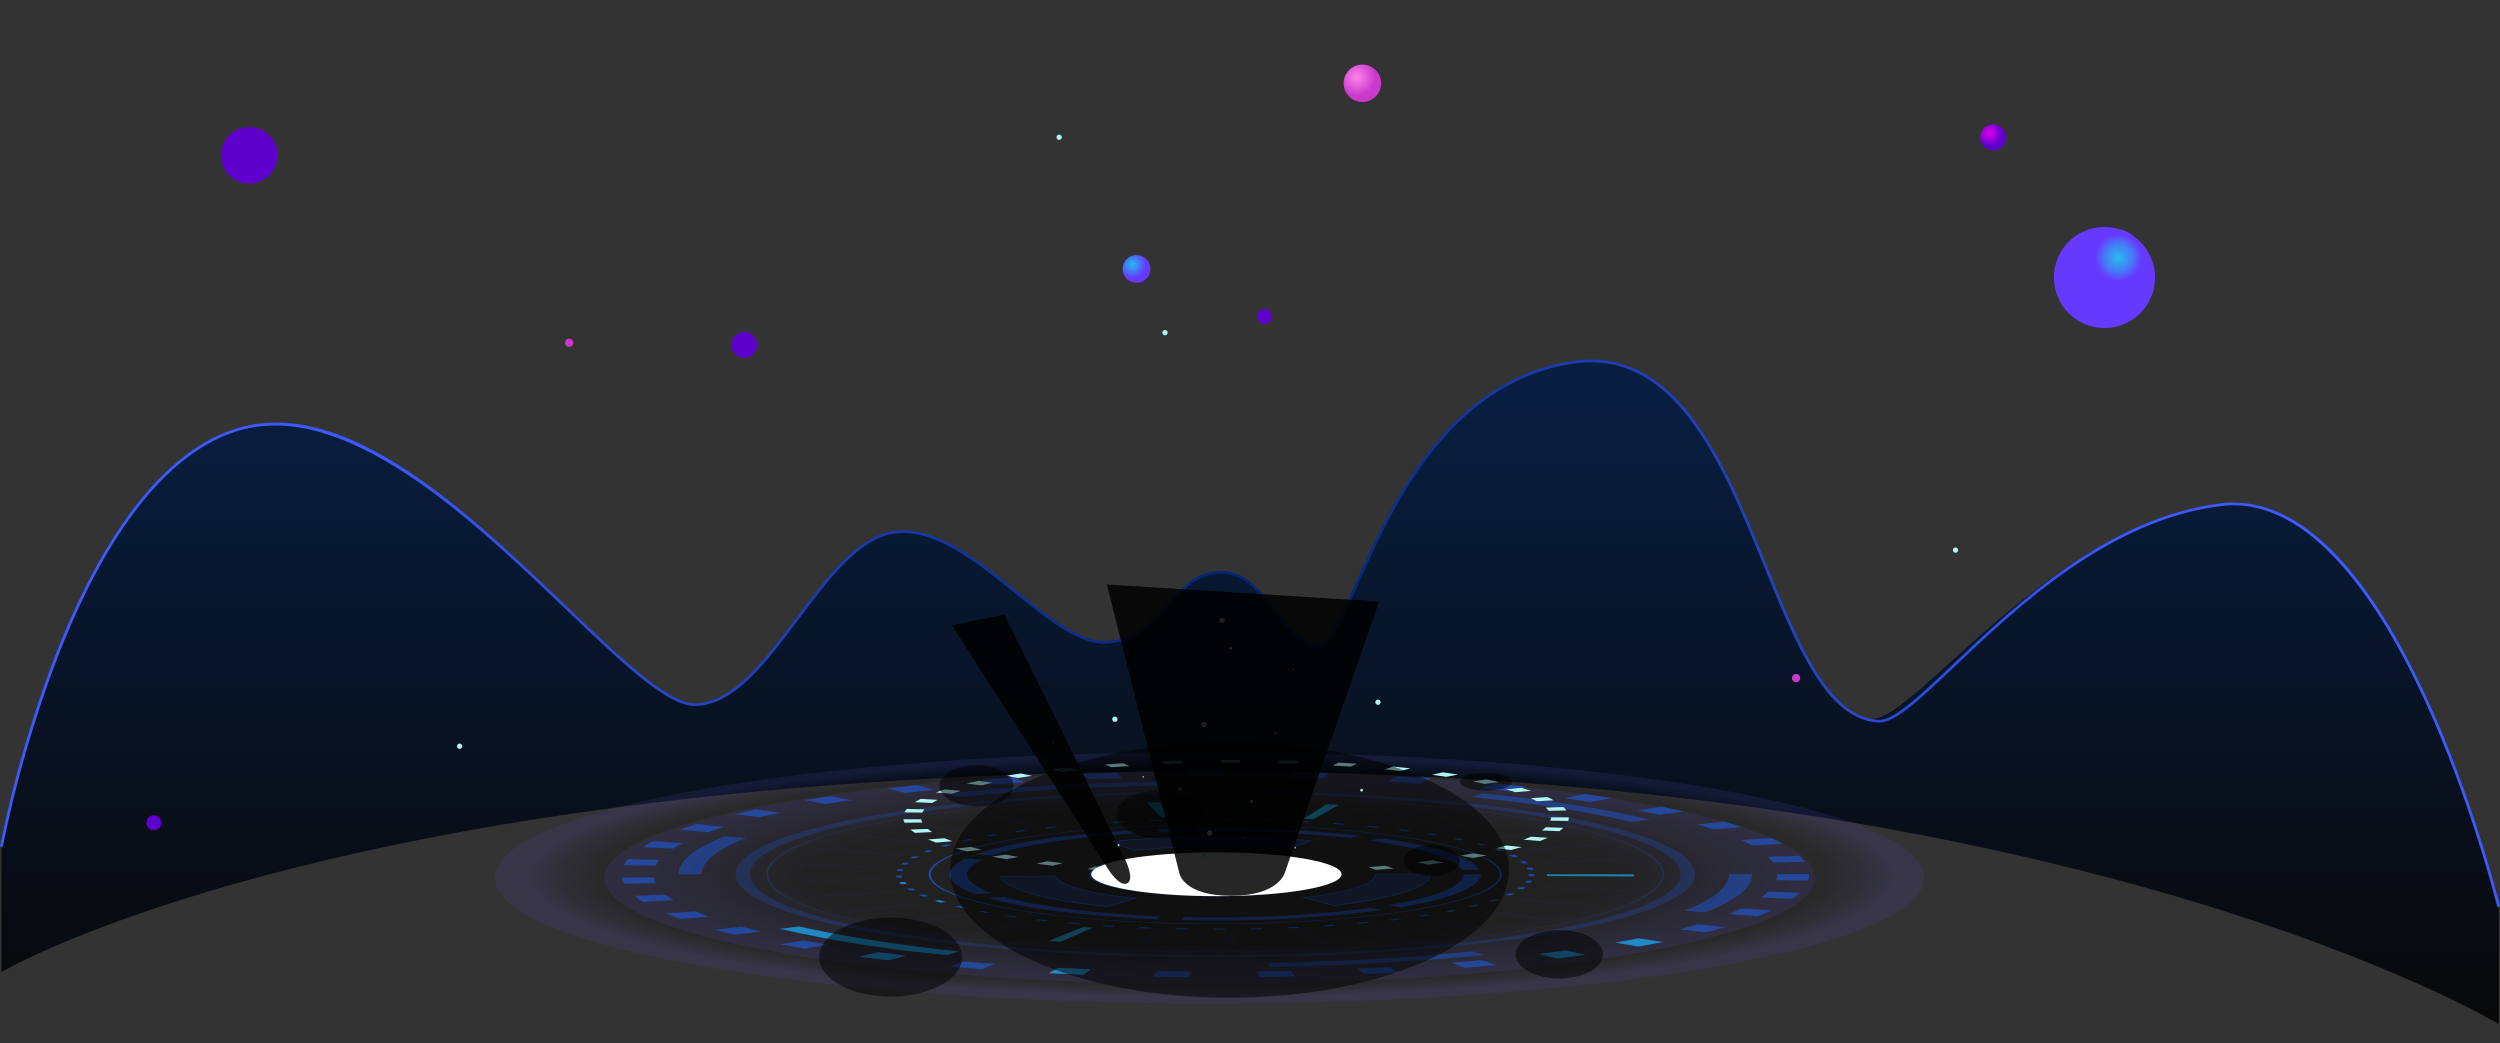 <svg width="1162" height="485" viewBox="0 0 1162 485" fill="none" xmlns="http://www.w3.org/2000/svg">
<rect x="0" y="0" width="1162" height="485" fill="#333333" stroke="none"/>
<g clip-path="url(#clip0_1289_76)">
<path style="mix-blend-mode:screen" opacity="0.85" fill-rule="evenodd" clip-rule="evenodd" d="M0.658 393.511C0.658 393.511 31.906 222.955 110.774 199.563C189.642 176.171 287.969 326.745 322.548 327.519C357.127 328.294 381.234 252.233 415.516 247.482C449.798 242.731 486.288 298.499 512.965 298.628C539.642 298.758 545 266.588 566.758 266.046C588.515 265.503 593.873 297.312 611.731 299.997C629.589 302.682 643.947 182.768 730.007 168.645C816.068 154.523 819.631 331.547 869.757 334.168C890.042 335.226 951.62 244.41 1032.45 234.65C1113.28 224.891 1161.44 421.563 1161.44 421.563V475.963C1161.44 475.963 966.495 358.501 562.264 358.501C158.033 358.501 0.658 451.797 0.658 451.797V393.511Z" fill="url(#paint0_linear_1289_76)"/>
<path d="M1160.77 421.628C1160.64 421.137 1148.47 371.953 1126.59 324.615C1106.45 281.046 1073.81 230.21 1032.48 235.205C980.609 241.466 937.456 282.337 908.894 309.446C892.47 325.015 880.59 336.311 873.127 335.859C849.02 334.568 834.855 299.855 819.877 263.064C800.431 215.299 778.39 161.261 730.111 169.188C672.638 178.624 646.84 236.612 631.422 271.261C623.326 289.463 618.007 301.507 611.628 300.539C603.196 299.248 597.657 291.941 591.769 284.183C585.119 275.392 578.211 266.265 566.771 266.601C556.802 266.846 550.32 273.972 543.464 281.524C535.575 290.212 527.414 299.184 513.133 299.184H512.952C500.776 299.119 486.741 287.785 471.866 275.792C453.375 260.869 434.252 245.429 415.607 248.037C399.312 250.309 384.992 269.428 371.15 287.914C356.34 307.678 341.026 328.113 323.039 328.113H322.535C309.765 327.842 289.105 308.155 263.023 283.215C219.857 241.905 160.758 185.44 110.955 200.183C70.475 212.162 42.817 264.07 26.754 305.574C15.836 334.167 7.319 363.62 1.291 393.628L0 393.395C6.043 363.291 14.586 333.742 25.54 305.057C41.719 263.348 69.597 211.078 110.593 198.943C161.119 183.994 218.088 238.446 263.914 282.337C288.77 306.09 310.23 326.616 322.561 326.874H323.039C340.38 326.874 355.487 306.71 370.117 287.191C384.114 268.498 398.601 249.16 415.426 246.811C434.627 244.139 453.969 259.72 472.679 274.837C487.36 286.687 501.241 297.88 512.965 297.944H513.12C526.846 297.944 534.8 289.179 542.509 280.71C549.559 272.965 556.221 265.62 566.745 265.361C578.882 265.039 585.958 274.398 592.802 283.434C598.522 290.973 603.906 298.099 611.822 299.287C617.154 300.113 622.668 287.798 630.247 270.77C645.742 235.915 671.747 177.488 729.904 167.935C779.19 159.854 801.451 214.409 821.065 262.612C835.901 299.003 849.898 333.393 873.192 334.594H873.514C880.5 334.594 892.663 323.066 908.003 308.53C936.681 281.33 980.028 240.253 1032.32 233.94C1050.97 231.694 1069.41 240.201 1087.11 259.229C1101.21 274.385 1114.88 296.202 1127.78 324.098C1149.73 371.553 1161.91 420.84 1162.03 421.331L1160.77 421.628Z" fill="url(#paint1_radial_1289_76)"/>
<path style="mix-blend-mode:screen" opacity="0.2" d="M562.239 466.449C745.704 466.449 894.432 440.278 894.432 407.995C894.432 375.713 745.704 349.542 562.239 349.542C378.773 349.542 230.045 375.713 230.045 407.995C230.045 440.278 378.773 466.449 562.239 466.449Z" fill="url(#paint2_radial_1289_76)"/>
<path style="mix-blend-mode:screen" opacity="0.2" d="M562.238 457.515C717.663 457.515 843.661 435.344 843.661 407.995C843.661 380.646 717.663 358.475 562.238 358.475C406.813 358.475 280.815 380.646 280.815 407.995C280.815 435.344 406.813 457.515 562.238 457.515Z" fill="url(#paint3_radial_1289_76)"/>
<g opacity="0.8">
<g opacity="0.5">
<path opacity="0.5" d="M514.876 421.395C485.63 418.465 466.959 413.237 464.944 407.402L490.498 407.143C491.996 411.481 505.889 415.367 527.672 417.548L514.876 421.395ZM619.995 420.84L605.882 417.135C626.838 414.734 639.35 410.681 639.35 406.356H664.942C664.942 412.204 648.144 417.613 619.995 420.84ZM527.478 395.164L514.566 391.291C529.764 389.755 547.131 388.941 564.795 388.941C580.457 388.941 595.461 389.561 609.407 390.762L597.979 394.738C587.65 393.847 576.455 393.382 564.795 393.382C551.702 393.421 538.777 394.028 527.478 395.164Z" fill="#1B60F6"/>
</g>
<path opacity="0.8" d="M564.86 429.502C491.389 429.502 431.631 419.175 431.631 406.394C431.631 393.614 491.389 383.274 564.86 383.274C638.33 383.274 698.075 393.601 698.075 406.394C698.075 419.187 638.317 429.502 564.86 429.502ZM564.86 383.455C491.944 383.455 432.638 393.782 432.638 406.394C432.638 419.007 491.944 429.334 564.86 429.334C637.775 429.334 697.133 418.994 697.133 406.356C697.133 393.718 637.736 383.416 564.86 383.416V383.455Z" fill="#1B60F6"/>
<path opacity="0.8" d="M564.86 416.593C532.489 416.593 506.161 412.023 506.161 406.407C506.161 400.792 532.489 396.222 564.86 396.222C597.231 396.222 623.533 400.74 623.533 406.356C623.533 411.971 597.218 416.593 564.86 416.593ZM564.86 396.39C533.044 396.39 507.168 400.882 507.168 406.407C507.168 411.933 532.993 416.412 564.86 416.412C596.728 416.412 622.539 411.92 622.539 406.407C622.539 400.895 596.663 396.338 564.86 396.338V396.39Z" fill="#1B60F6"/>
<g opacity="0.5">
<path opacity="0.5" d="M564.859 442.553C509.13 442.553 456.745 438.784 417.337 431.942C377.929 425.1 356.249 416.025 356.249 406.356C356.249 396.687 377.942 387.586 417.35 380.757C456.758 373.928 509.13 370.12 564.859 370.12C620.589 370.12 672.974 373.876 712.369 380.718C751.764 387.56 773.47 396.648 773.47 406.317C773.47 415.986 751.777 425.074 712.369 431.903C672.961 438.732 620.576 442.553 564.859 442.553ZM564.859 370.262C450.186 370.262 356.972 386.437 356.972 406.343C356.972 426.249 450.186 442.411 564.859 442.411C679.533 442.411 772.747 426.223 772.747 406.33C772.747 386.437 679.52 370.275 564.859 370.275V370.262Z" fill="#1B60F6"/>
</g>
<g opacity="0.5">
<path opacity="0.5" d="M564.86 444.993C441.909 444.993 341.891 427.643 341.891 406.265C341.891 384.888 441.909 367.538 564.86 367.538C687.81 367.538 787.828 384.888 787.828 406.265C787.828 427.643 687.797 444.993 564.86 444.993ZM564.86 368.829C445.628 368.829 348.618 385.611 348.618 406.356C348.618 427.101 445.628 443.87 564.86 443.87C684.091 443.87 781.062 427.036 781.062 406.356C781.062 385.675 684.091 368.829 564.86 368.829Z" fill="#1B60F6"/>
</g>
<g style="mix-blend-mode:soft-light" opacity="0.8">
<g style="mix-blend-mode:soft-light" opacity="0.8">
<path d="M564.86 427.772C559.605 427.772 554.324 427.708 549.146 427.605L550.166 426.21C555.008 426.314 559.954 426.365 564.86 426.365C588.913 426.515 612.949 425.058 636.807 422.002L641.856 423.099C616.324 426.374 590.601 427.935 564.86 427.772ZM537.461 427.243C505.18 425.952 476.657 422.415 459.328 417.471L466.236 416.748C482.428 421.357 509.041 424.687 539.242 425.875L537.461 427.243ZM650.766 421.757L645.136 420.75C667.758 416.942 680.218 411.842 680.218 406.382H688.301C688.301 412.204 674.976 417.665 650.766 421.757ZM453.66 415.689C445.525 412.772 441.406 409.635 441.406 406.382C441.406 403.8 443.989 401.36 448.921 398.998L456.514 399.488C451.852 401.683 449.489 404.007 449.489 406.382C449.489 409.428 453.363 412.359 460.942 415.083L453.66 415.689ZM679.624 404.407C676.616 399.062 660.928 394.079 636.562 390.697L641.598 389.6C667.668 393.202 684.454 398.546 687.669 404.278L679.624 404.407ZM460.839 397.681L453.557 397.074C467.967 391.911 494.295 387.844 525.788 386.024L528.37 387.315C498.905 389.058 474.294 392.827 460.839 397.681ZM627.627 389.548C606.783 387.331 585.834 386.258 564.873 386.334C556.145 386.334 547.442 386.502 539.049 386.837L537.241 385.469C546.28 385.107 555.563 384.927 564.899 384.927C587.326 384.853 609.741 386.003 632.043 388.373L627.627 389.548Z" fill="#1B60F6"/>
</g>
</g>
<path opacity="0.8" d="M514.902 421.563C485.591 418.62 466.869 413.353 464.828 407.453L464.751 407.247H464.983L490.653 406.975V407.079C492.125 411.365 505.967 415.225 527.698 417.406L528.499 417.484L514.902 421.563ZM465.177 407.556C467.54 413.249 486.056 418.349 514.863 421.24L526.859 417.639C505.644 415.444 492.073 411.597 490.382 407.311L465.177 407.556ZM619.982 421.008L605.043 417.135L605.895 417.032C626.761 414.644 639.208 410.668 639.208 406.407V406.201H665.11V406.407C665.11 412.346 648.247 417.819 620.021 421.059L619.982 421.008ZM606.747 417.2L620.008 420.685C647.86 417.484 664.555 412.178 664.775 406.485H639.505C639.299 410.81 627.11 414.799 606.747 417.2ZM527.466 395.331L513.779 391.252L514.579 391.162C529.79 389.638 547.17 388.825 564.834 388.825C580.509 388.825 595.526 389.432 609.472 390.645L610.22 390.71L598.057 394.944C587.727 394.053 576.545 393.653 564.886 393.653C551.715 393.653 538.803 394.247 527.517 395.396L527.466 395.331ZM515.445 391.459L527.492 395.06C538.777 393.911 551.702 393.318 564.847 393.318C576.468 393.318 587.676 393.769 598.031 394.608L608.697 390.891C594.984 389.729 580.29 389.148 564.86 389.148C547.506 389.148 530.449 389.922 515.445 391.407V391.459Z" fill="#1B60F6"/>
<g opacity="0.71">
<path opacity="0.71" d="M590.22 449.421L589.135 447.562C622.927 446.969 654.988 445.174 684.299 442.218L689.709 443.844C659.004 446.93 625.535 448.866 590.22 449.421ZM440.244 443.857C409.978 440.837 383.146 436.628 362.616 431.71L371.344 430.613C390.984 435.324 416.679 439.339 445.628 442.231L440.244 443.857ZM792.516 424.093L782.69 423.319C796.558 417.974 803.582 412.269 803.582 406.356V406.266H814.364V406.356C814.364 412.527 807.004 418.504 792.516 424.093ZM326.125 406.395H315.344C315.344 400.224 322.665 394.273 337.088 388.696L346.914 389.458C333.124 394.789 326.125 400.495 326.125 406.395ZM758.208 382.048C738.53 377.349 712.822 373.334 683.847 370.43L689.231 368.816C719.51 371.837 746.381 376.032 766.924 380.951L758.208 382.048ZM445.177 370.507L439.766 368.829C470.446 365.744 503.901 363.859 539.191 363.239L540.288 365.098C506.536 365.744 474.526 367.538 445.177 370.507Z" fill="#1B60F6"/>
</g>
<path opacity="0.8" d="M564.976 432.084H563.917V431.619H569.301L569.379 432.084H564.976ZM551.767 431.981L546.382 431.89L546.718 431.426L551.999 431.516L551.767 431.981ZM581.465 431.981L581.168 431.516L586.436 431.387L586.836 431.852L581.465 431.981ZM534.374 431.593L529.093 431.387L529.751 430.922L534.916 431.129L534.374 431.593ZM598.793 431.464L598.173 431L603.338 430.78L604.048 431.232L598.793 431.464ZM517.446 430.793L512.281 430.47L513.236 430.031L518.246 430.354L517.446 430.793ZM615.657 430.586L614.74 430.148L619.698 429.812L620.705 430.251L615.657 430.586ZM501.125 429.644C499.498 429.515 497.871 429.373 496.283 429.218L497.574 428.805L502.339 429.218L501.125 429.644ZM631.784 429.373L630.57 428.96L635.257 428.534L636.549 428.934L631.784 429.373ZM485.72 428.172L481.201 427.656L482.725 427.269C484.184 427.437 485.682 427.617 487.167 427.772L485.72 428.172ZM646.956 427.837L645.458 427.45L649.822 426.933L651.398 427.308L646.956 427.837ZM471.439 426.391L467.295 425.784L469.077 425.436L473.144 426.03L471.439 426.391ZM660.991 426.004L659.235 425.655L663.225 425.036L665.033 425.384C663.677 425.552 662.27 425.771 660.979 425.965L660.991 426.004ZM458.437 424.338L454.744 423.654L456.745 423.344C457.92 423.577 459.134 423.796 460.374 424.016L458.437 424.338ZM673.645 423.912L671.67 423.59L675.221 422.906L677.261 423.215L673.645 423.912ZM446.958 422.041L443.743 421.279L445.951 421.008C446.958 421.266 448.017 421.511 449.088 421.757L446.958 422.041ZM684.827 421.55L682.645 421.279L685.706 420.53L687.939 420.788C686.932 420.995 685.886 421.253 684.827 421.498V421.55ZM437.119 419.51L434.446 418.697L436.822 418.478L439.404 419.278L437.119 419.51ZM694.331 418.981L691.981 418.762L694.563 417.948L696.965 418.155C696.087 418.387 695.222 418.658 694.331 418.929V418.981ZM429.074 416.748C428.364 416.464 427.654 416.18 426.983 415.883L429.488 415.715L431.541 416.567L429.074 416.748ZM702.014 416.193L699.522 416.012C700.206 415.728 700.813 415.431 701.471 415.147L704.054 415.315L702.014 416.193ZM422.941 413.895C422.412 413.598 421.921 413.288 421.456 412.991L424.039 412.875C424.491 413.172 424.981 413.469 425.498 413.753L422.941 413.895ZM707.76 413.301L705.177 413.185C705.642 412.888 706.094 412.591 706.468 412.281L709.051 412.397C708.754 412.72 708.237 413.004 707.76 413.301ZM418.809 410.926C418.508 410.637 418.223 410.331 417.957 410.009L420.617 409.932C420.884 410.253 421.168 410.559 421.469 410.848L418.809 410.926ZM711.478 410.319L708.818 410.254C709.079 409.968 709.316 409.662 709.529 409.338H712.214C711.987 409.678 711.741 410.005 711.478 410.319ZM416.743 407.905C416.64 407.598 416.562 407.283 416.511 406.963H419.209C419.252 407.279 419.325 407.59 419.429 407.892L416.743 407.905ZM713.144 407.285H710.445C710.508 406.984 710.538 406.677 710.536 406.369V406.265H713.234C713.243 406.608 713.212 406.95 713.144 407.285ZM419.403 404.884H416.717C416.825 404.558 416.964 404.242 417.131 403.942H419.803C419.645 404.245 419.511 404.56 419.403 404.884ZM710.045 404.226C709.896 403.905 709.719 403.599 709.516 403.309H712.189C712.391 403.606 712.572 403.916 712.731 404.239L710.045 404.226ZM421.417 401.902L418.835 401.825C419.166 401.5 419.515 401.194 419.881 400.908L422.463 400.999C422.102 401.295 421.714 401.605 421.404 401.902H421.417ZM707.605 401.257C707.243 400.955 706.856 400.659 706.443 400.366L709.025 400.25C709.451 400.56 709.839 400.869 710.2 401.166L707.605 401.257ZM425.446 398.998L422.864 398.856C423.393 398.559 423.961 398.262 424.542 397.965L427.125 398.12C426.505 398.404 425.975 398.701 425.433 398.998H425.446ZM703.15 398.365C702.582 398.068 701.975 397.784 701.368 397.5L703.951 397.332C704.57 397.629 705.177 397.926 705.745 398.223L703.15 398.365ZM431.437 396.183L428.984 395.99L431.257 395.138L433.671 395.344C432.896 395.615 432.147 395.938 431.424 396.183H431.437ZM696.733 395.59C695.984 395.318 695.196 395.034 694.383 394.763L696.784 394.557C697.598 394.828 698.411 395.112 699.173 395.396L696.733 395.59ZM439.327 393.511L437.002 393.279C437.919 393.008 438.875 392.737 439.843 392.478L442.116 392.737L439.327 393.511ZM688.533 392.969C687.604 392.711 686.622 392.44 685.641 392.194L687.875 391.936C688.869 392.181 689.863 392.453 690.819 392.711L688.533 392.969ZM448.959 391.033L446.816 390.749C447.913 390.503 449.05 390.245 450.173 390.013L452.265 390.31C451.141 390.542 450.031 390.774 448.959 391.033ZM678.462 390.529C677.364 390.284 676.228 390.051 675.066 389.819L677.106 389.509L680.566 390.232L678.462 390.529ZM460.245 388.761L458.308 388.438C459.599 388.205 460.89 387.986 462.181 387.779L464.054 388.115L460.245 388.761ZM666.905 388.309C665.614 388.089 664.323 387.883 663.032 387.676L664.852 387.328L668.726 387.973L666.905 388.309ZM472.963 386.734L471.272 386.372L475.52 385.791L477.147 386.166L472.963 386.734ZM653.903 386.334L649.629 385.791L651.204 385.404L655.542 385.972L653.903 386.334ZM486.96 385.043L485.527 384.643L490.136 384.152L491.492 384.565L486.96 385.043ZM639.635 384.707C638.124 384.539 636.574 384.384 635.025 384.242L636.316 383.829L641.016 384.294L639.635 384.707ZM502.054 383.584L500.879 383.171C502.506 383.029 504.159 382.9 505.799 382.784L506.871 383.21L502.054 383.584ZM624.321 383.313L619.414 382.951L620.434 382.525L625.418 382.887L624.321 383.313ZM518.001 382.461L517.136 382.022C518.853 381.919 520.584 381.815 522.301 381.738L523.063 382.177L518.001 382.461ZM608.154 382.254L603.054 381.996L603.751 381.544L608.916 381.815L608.154 382.254ZM534.645 381.673L534.09 381.209L539.41 381.041L539.862 381.493L534.645 381.673ZM591.394 381.544L586.152 381.389L586.552 380.925L591.885 381.08L591.394 381.544ZM551.715 381.222L551.47 380.757L556.867 380.692L557.009 381.157L551.715 381.222ZM574.273 381.222H568.966L569.043 380.757H574.441L574.273 381.222Z" fill="#1B60F6"/>
<g opacity="0.2">
<path opacity="0.2" d="M569.469 440.1L568.527 433.091H573.304L575.474 440.088L569.469 440.1ZM533.509 439.675L527.582 439.494L535.329 432.613L540.017 432.755L533.509 439.675ZM611.176 439.158L601.582 432.342L606.205 432.136L617.012 438.887L611.176 439.158ZM492.926 437.738L487.347 437.325L503.449 430.87L507.865 431.193L492.926 437.738ZM650.726 436.654L632.882 430.367L637.104 429.993L656.085 436.176C654.303 436.344 652.508 436.512 650.726 436.654ZM455.751 434.304L450.819 433.71L474.526 428.03L478.399 428.508L455.751 434.304ZM686.261 432.742L660.979 427.269L664.672 426.739L690.871 432.084L686.261 432.742ZM423.69 429.592L419.61 428.818L449.786 424.158L453.014 424.764L423.69 429.592ZM716.101 427.604L684.698 423.189L687.655 422.531L719.82 426.778L716.101 427.604ZM398.201 423.732C397.155 423.435 396.135 423.138 395.167 422.828L430.392 419.394C431.166 419.639 431.967 419.872 432.78 420.104L398.201 423.732ZM738.917 421.421L702.763 418.271C703.486 418.026 704.17 417.78 704.842 417.522L741.512 420.478L738.917 421.421ZM380.473 417.109C379.84 416.786 379.182 416.451 378.639 416.115L417.311 414.075C417.776 414.347 418.254 414.605 418.758 414.863L380.473 417.109ZM753.637 414.527L714.461 412.797C714.849 412.539 715.21 412.268 715.546 411.997L755.032 413.495C754.515 414.011 754.05 414.295 753.56 414.631L753.637 414.527ZM371.434 409.932C371.229 409.594 371.044 409.245 370.879 408.886L411.178 408.344C411.301 408.631 411.448 408.907 411.617 409.17L371.434 409.932ZM759.396 407.285L719.006 407.079C719.057 406.806 719.083 406.53 719.084 406.252V406.265H759.486V406.33C759.478 406.686 759.434 407.041 759.357 407.389L759.396 407.285ZM411.578 403.412L371.395 402.677C371.611 402.316 371.853 401.97 372.119 401.644L412.147 402.599C411.925 402.878 411.722 403.171 411.54 403.477L411.578 403.412ZM716.398 401.282C716.101 401.011 715.778 400.74 715.443 400.482L754.902 398.959C755.329 399.307 755.742 399.643 756.103 399.992L716.398 401.282ZM418.68 397.771L380.357 395.538C381.002 395.215 381.648 394.879 382.371 394.557L420.268 396.984C419.674 397.306 419.145 397.577 418.641 397.836L418.68 397.771ZM706.701 395.77C706.068 395.512 705.41 395.254 704.751 395.009L741.345 392.065C742.171 392.362 742.997 392.685 743.798 393.008L706.701 395.77ZM432.612 392.582L397.982 388.967L401.171 388.076L435.13 391.885L432.612 392.582ZM690.302 390.774L687.462 390.116L719.574 385.856C720.788 386.127 721.989 386.411 723.151 386.695L690.302 390.774ZM452.794 387.96L423.393 383.158L427.602 382.409L456.1 387.379L452.794 387.96ZM668.067 386.463L664.478 385.92L690.599 380.563C692.11 380.795 693.634 381.015 695.119 381.26L668.067 386.463ZM478.18 384.204L455.441 378.407L460.464 377.839L482.157 383.752L478.18 384.204ZM641.042 383.029L636.846 382.629L655.736 376.432L661.03 376.936L641.042 383.029ZM507.581 381.506L492.564 375.051L498.194 374.677L512.023 381.26L507.581 381.506ZM610.453 380.783L605.882 380.55L616.612 373.799L622.397 374.083L610.453 380.783ZM539.603 379.956L533.147 373.037C535.11 372.973 537.124 372.921 539.113 372.882L544.42 379.827L539.603 379.956ZM577.708 379.685H572.93L575.022 372.688L581.026 372.753L577.708 379.685Z" fill="#1B60F6"/>
</g>
<g style="mix-blend-mode:soft-light" opacity="0.8">
<g style="mix-blend-mode:soft-light" opacity="0.8">
<path d="M552.619 454.197C547.131 454.197 541.592 454.081 536.156 453.978L537.68 451.396C542.845 451.486 548.009 451.564 553.265 451.603L552.619 454.197ZM585.597 454.107L584.499 451.525C589.664 451.461 594.894 451.37 599.994 451.254L601.97 453.836C596.585 453.939 591.059 454.03 585.597 454.107ZM503.591 453.061C498.233 452.842 492.848 452.61 487.606 452.339L491.738 449.873C496.709 450.118 501.796 450.35 506.858 450.544L503.591 453.061ZM634.405 452.739L630.687 450.26C635.697 450.028 640.745 449.77 645.678 449.498L650.262 451.938C645.045 452.197 639.712 452.468 634.405 452.739ZM456.5 450.441C451.464 450.079 446.416 449.666 441.496 449.24L448.133 446.942C452.782 447.343 457.546 447.73 462.337 448.078L456.5 450.441ZM680.98 449.847L674.743 447.51C679.43 447.136 684.118 446.723 688.689 446.297L695.726 448.569C690.896 448.982 685.938 449.408 680.98 449.808V449.847ZM412.908 446.284C408.338 445.755 403.792 445.2 399.402 444.632L408.299 442.579C412.444 443.121 416.743 443.638 421.082 444.141L412.908 446.284ZM723.771 445.458L715.21 443.405C719.445 442.889 723.642 442.347 727.696 441.779L736.942 443.793C732.681 444.386 728.252 444.993 723.771 445.51V445.458ZM374.223 440.927C370.259 440.268 366.36 439.636 362.602 438.887L373.461 437.144C376.987 437.803 380.679 438.435 384.437 439.068L374.223 440.927ZM761.475 439.907L750.926 438.1C754.567 437.467 758.144 436.809 761.552 436.112L772.709 437.803C769.106 438.539 765.323 439.287 761.475 439.959V439.907ZM341.646 434.472C338.418 433.711 335.28 432.91 332.336 432.11L344.809 430.728C347.598 431.477 350.568 432.226 353.628 432.962L341.646 434.472ZM792.916 433.375L780.688 431.916C783.619 431.18 786.447 430.406 789.12 429.631L801.826 430.922C799.011 431.735 796.015 432.549 792.916 433.375ZM316.221 427.166C313.833 426.314 311.573 425.436 309.494 424.584L323.194 423.603C325.17 424.429 327.3 425.268 329.56 426.081L316.221 427.166ZM817.062 425.875L803.53 424.829C805.648 424.003 807.649 423.151 809.47 422.247L823.338 423.151C821.414 424.067 819.296 424.958 817.062 425.836V425.875ZM298.803 419.175C297.456 418.329 296.163 417.402 294.929 416.399L309.43 415.857C310.61 416.794 311.848 417.656 313.135 418.439L298.803 419.175ZM833.06 417.742L818.663 417.135C819.804 416.33 820.883 415.441 821.891 414.476L836.482 414.94C835.404 415.936 834.261 416.859 833.06 417.703V417.742ZM289.971 410.732C289.495 409.833 289.16 408.867 288.977 407.866L303.787 407.789C303.959 408.736 304.277 409.65 304.73 410.5L289.971 410.732ZM840.382 409.248L825.584 409.106C825.888 408.234 826.045 407.318 826.049 406.395V406.265H840.859V406.369C840.857 407.335 840.696 408.295 840.382 409.209V409.248ZM304.678 402.393L289.919 402.16C290.447 401.142 291.093 400.189 291.843 399.32L306.499 399.695C305.789 400.52 305.178 401.426 304.678 402.393ZM824.138 400.895C823.441 399.928 822.654 399.03 821.788 398.21L836.366 397.758C837.285 398.615 838.116 399.562 838.845 400.585L824.138 400.895ZM312.929 394.441L298.635 393.769C300.094 392.853 301.721 391.923 303.49 391.033L317.513 391.859C315.847 392.608 314.31 393.472 312.929 394.337V394.441ZM814.351 393.008C812.814 392.143 811.11 391.278 809.276 390.426L823.144 389.522C825.068 390.413 826.875 391.317 828.502 392.233L814.351 393.008ZM329.34 386.837L315.976 385.611C318.352 384.746 320.922 383.894 323.594 383.029L336.507 384.32C334.002 385.107 331.587 385.921 329.34 386.734V386.837ZM796.506 385.546C794.104 384.759 791.535 383.958 788.862 383.184L801.568 381.893C804.382 382.706 807.107 383.545 809.638 384.384L796.506 385.546ZM353.344 379.905L341.362 378.394C344.577 377.633 347.973 376.871 351.459 376.135L362.899 377.762C359.607 378.304 356.391 379.027 353.344 379.75V379.905ZM771.211 378.717C768.034 378.007 764.755 377.31 761.255 376.626L772.399 374.935C776.014 375.658 779.552 376.394 782.909 377.142L771.211 378.717ZM384.127 373.786L373.875 371.927C377.839 371.269 381.958 370.636 386.128 370.016L395.722 371.966C391.784 372.392 387.884 373.011 384.127 373.631V373.786ZM739.292 372.779C735.418 372.172 731.415 371.578 727.361 371.023L736.58 369.009C740.867 369.603 745.115 370.223 749.195 370.868L739.292 372.779ZM420.682 368.558L412.482 366.415C417.053 365.885 421.766 365.382 426.505 364.904L433.943 367.125C429.462 367.538 424.994 368.054 420.682 368.558ZM701.794 367.757C697.378 367.28 692.756 366.828 688.249 366.402L695.261 364.13C700.09 364.582 704.906 365.059 709.581 365.563L701.794 367.757ZM461.82 364.698L455.971 362.374C460.994 362 466.159 361.638 471.311 361.316L476.333 363.665C471.453 364.001 466.572 364.336 461.82 364.698ZM659.881 364.13C655.039 363.794 650.081 363.484 645.148 363.213L649.693 360.76C654.858 361.057 660.165 361.38 665.279 361.729L659.881 364.13ZM506.29 362.18L502.984 359.676C508.317 359.457 513.766 359.276 519.176 359.108L521.617 361.69C516.504 361.793 511.339 361.974 506.29 362.18ZM614.882 361.858C609.795 361.69 604.552 361.548 599.465 361.432L601.402 358.85C606.851 358.979 612.325 359.134 617.697 359.315L614.882 361.858ZM552.671 361.083L551.999 358.501C557.461 358.501 563.026 358.437 568.501 358.501L568.308 361.083C563.117 361.083 557.849 361.083 552.671 361.083Z" fill="#1B60F6"/>
</g>
</g>
<path opacity="0.8" d="M723.771 445.51L715.236 443.405L727.722 441.779L736.968 443.793L723.771 445.51Z" fill="#1BB6F6"/>
<path opacity="0.8" d="M718.968 407.182L719.045 406.356H759.461L759.37 407.402L718.968 407.182Z" fill="#1BB6F6"/>
<path opacity="0.8" d="M434.446 418.646L436.822 418.426L439.443 419.227L437.119 419.459L434.446 418.646Z" fill="#1BB6F6"/>
<path opacity="0.8" d="M539.668 379.956L533.108 373.037L539.074 372.882L544.381 379.827L539.668 379.956Z" fill="#1BB6F6"/>
<path opacity="0.8" d="M421.082 444.193L412.909 446.336L399.402 444.683L408.299 442.631L421.082 444.193Z" fill="#1BB6F6"/>
<path opacity="0.8" d="M487.605 452.339L491.737 449.873L506.858 450.557L503.591 453.062L487.605 452.339Z" fill="#1BB6F6"/>
<path opacity="0.8" d="M487.348 437.325L492.926 437.738L507.865 431.219L503.449 430.896L487.348 437.325Z" fill="#1BB6F6"/>
<path opacity="0.8" d="M440.244 443.857L445.628 442.243C445.628 442.243 405.252 438.306 371.344 430.625L362.615 431.722C388.183 437.541 414.12 441.596 440.244 443.857Z" fill="#1BB6F6"/>
<path opacity="0.8" d="M421.469 410.848L420.63 409.945L417.957 410.009L418.809 410.939L421.469 410.848Z" fill="#1BB6F6"/>
<path opacity="0.8" d="M750.926 438.151L761.553 436.163L772.709 437.867L761.475 439.958L750.926 438.151Z" fill="#1BB6F6"/>
<path opacity="0.8" d="M605.882 380.563L610.453 380.783L622.397 374.096L616.612 373.799L605.882 380.563Z" fill="#1BB6F6"/>
</g>
<path d="M567.623 406.782C564.55 406.782 561.451 406.782 558.404 406.666L559.256 405.233C562.135 405.233 565.079 405.323 567.985 405.336L567.623 406.782ZM586.113 406.782L585.494 405.349C588.399 405.349 591.33 405.259 594.21 405.194L595.32 406.614C592.273 406.64 589.174 406.691 586.088 406.73L586.113 406.782ZM540.146 406.188C537.15 406.072 534.129 405.943 531.185 405.788L533.509 404.407C536.285 404.549 539.139 404.678 541.979 404.794L540.146 406.188ZM613.475 405.994L611.383 404.6C614.185 404.471 617.013 404.329 619.789 404.174L622.371 405.543C619.427 405.659 616.444 405.814 613.475 405.943V405.994ZM513.753 404.703C510.925 404.484 508.098 404.265 505.347 404.019L509.066 402.728C511.649 402.961 514.347 403.18 517.02 403.374L513.753 404.703ZM639.57 404.355L636.071 403.064C638.653 402.857 641.326 402.625 643.896 402.393L647.834 403.684C645.123 403.851 642.346 404.097 639.57 404.316V404.355ZM489.323 402.393C486.741 402.096 484.158 401.786 481.757 401.463L486.741 400.314C489.065 400.611 491.48 400.908 493.907 401.192L489.323 402.393ZM663.561 401.915L658.784 400.74L665.782 399.824L670.947 400.947C668.545 401.283 666.066 401.605 663.561 401.915ZM467.656 399.333C465.436 398.972 463.253 398.585 461.2 398.197L467.295 397.229C469.27 397.59 471.336 397.965 473.441 398.313L467.656 399.333ZM684.699 398.765L678.785 397.758C680.825 397.397 682.826 397.022 684.75 396.635L691 397.59C688.96 398.029 686.803 398.417 684.686 398.804L684.699 398.765ZM449.399 395.719C447.591 395.293 445.835 394.841 444.234 394.428L451.219 393.653C452.782 394.079 454.447 394.505 456.165 394.944L449.399 395.719ZM702.298 395.086L695.442 394.273C697.081 393.86 698.67 393.421 700.167 392.982L707.295 393.718C705.72 394.195 704.041 394.647 702.298 395.086ZM435.118 391.639C433.826 391.149 432.535 390.658 431.347 390.168L439.03 389.625C440.127 390.09 441.328 390.555 442.594 391.007L435.118 391.639ZM715.83 390.891L708.238 390.297C709.426 389.832 710.549 389.367 711.569 388.89L719.316 389.393C718.283 389.897 717.095 390.4 715.843 390.891H715.83ZM425.304 387.134C424.543 386.657 423.81 386.135 423.109 385.572L431.231 385.275C431.892 385.809 432.586 386.301 433.31 386.747L425.304 387.134ZM724.74 386.334L716.669 385.985C717.311 385.539 717.915 385.043 718.477 384.501L726.663 384.759C726.077 385.322 725.456 385.848 724.804 386.334H724.74ZM420.423 382.396C420.153 381.896 419.965 381.356 419.868 380.796H428.171C428.261 381.323 428.435 381.833 428.687 382.306L420.423 382.396ZM728.91 381.57L720.621 381.48C720.788 380.994 720.875 380.483 720.879 379.969V379.905H729.181V379.969C729.18 380.514 729.088 381.055 728.91 381.57ZM428.661 377.697L420.385 377.581C420.683 377.007 421.047 376.47 421.469 375.98L429.681 376.2C429.286 376.663 428.944 377.17 428.661 377.71V377.697ZM719.807 376.871C719.425 376.328 718.993 375.823 718.516 375.361L726.689 375.103C727.204 375.582 727.667 376.115 728.071 376.69L719.807 376.871ZM433.284 373.218L425.278 372.843C426.092 372.327 427.009 371.811 427.99 371.307L435.854 371.772C434.924 372.263 434.059 372.701 433.284 373.231V373.218ZM714.319 372.417C713.454 371.94 712.499 371.449 711.479 370.985L719.226 370.468C720.311 370.972 721.318 371.475 722.222 371.991L714.319 372.417ZM442.478 368.958L435.001 368.338C436.293 367.848 437.765 367.37 439.262 366.905L446.519 367.602C445.099 368.067 443.743 368.519 442.478 368.971V368.958ZM704.312 368.209C703.021 367.757 701.536 367.318 700.038 366.918L707.153 366.182C708.741 366.634 710.252 367.112 711.672 367.577L704.312 368.209ZM455.945 365.046L449.218 364.194C451.025 363.768 452.924 363.342 454.886 362.903L461.342 363.82C459.457 364.246 457.649 364.646 455.945 365.059V365.046ZM690.135 364.375C688.366 363.988 686.481 363.588 684.557 363.213L690.806 362.258C692.833 362.658 694.822 363.071 696.694 363.549L690.135 364.375ZM473.209 361.612L467.463 360.58C469.684 360.205 471.995 359.844 474.332 359.495L479.704 360.593C477.483 360.941 475.301 361.277 473.196 361.625L473.209 361.612ZM672.251 361.083C670.082 360.748 667.835 360.425 665.563 360.102L670.728 358.979C673.129 359.315 675.505 359.663 677.791 360.012L672.251 361.083ZM493.675 358.811L489.091 357.611C491.673 357.314 494.256 357.03 496.941 356.759L501.112 358.049C498.594 358.23 496.102 358.501 493.675 358.785V358.811ZM651.204 358.359C648.738 358.088 646.181 357.843 643.612 357.598L647.55 356.307C650.249 356.552 652.96 356.823 655.569 357.107L651.204 358.359ZM516.71 356.642L513.43 355.351C516.245 355.132 519.138 354.938 522.03 354.758L524.845 356.113C522.133 356.229 519.409 356.423 516.736 356.617L516.71 356.642ZM627.756 356.32C625.044 356.139 622.268 355.971 619.492 355.816L622.074 354.448C625.005 354.603 627.936 354.783 630.803 354.977L627.756 356.32ZM541.67 355.235L539.823 353.828C542.819 353.712 545.866 353.609 548.862 353.518L550.217 354.938C547.351 354.99 544.497 355.093 541.657 355.209L541.67 355.235ZM602.538 355.055C599.684 354.964 596.779 354.874 593.9 354.809L594.984 353.389C598.032 353.454 601.105 353.544 604.113 353.647L602.538 355.055ZM567.675 354.616L567.287 353.183C570.348 353.183 573.472 353.183 576.546 353.183L576.429 354.616C573.511 354.629 570.593 354.629 567.662 354.629L567.675 354.616Z" fill="#B0F4F6"/>
<path style="mix-blend-mode:screen" opacity="0.5" d="M563.917 415.767C573.444 415.767 581.168 411.496 581.168 406.227C581.168 400.958 573.444 396.687 563.917 396.687C554.389 396.687 546.666 400.958 546.666 406.227C546.666 411.496 554.389 415.767 563.917 415.767Z" fill="url(#paint4_radial_1289_76)"/>
<path style="mix-blend-mode:screen" opacity="0.5" d="M453.891 374.754C463.419 374.754 471.142 370.483 471.142 365.214C471.142 359.946 463.419 355.674 453.891 355.674C444.364 355.674 436.641 359.946 436.641 365.214C436.641 370.483 444.364 374.754 453.891 374.754Z" fill="url(#paint5_radial_1289_76)"/>
<path style="mix-blend-mode:screen" opacity="0.5" d="M413.954 463.221C432.289 463.221 447.152 454.997 447.152 444.851C447.152 434.706 432.289 426.481 413.954 426.481C395.62 426.481 380.757 434.706 380.757 444.851C380.757 454.997 395.62 463.221 413.954 463.221Z" fill="url(#paint6_radial_1289_76)"/>
<path style="mix-blend-mode:screen" opacity="0.5" d="M724.752 454.766C735.97 454.766 745.063 449.732 745.063 443.522C745.063 437.312 735.97 432.278 724.752 432.278C713.535 432.278 704.441 437.312 704.441 443.522C704.441 449.732 713.535 454.766 724.752 454.766Z" fill="url(#paint7_radial_1289_76)"/>
<path style="mix-blend-mode:screen" opacity="0.5" d="M571.51 463.75C643.222 463.75 701.355 437.176 701.355 404.394C701.355 371.612 643.222 345.037 571.51 345.037C499.798 345.037 441.664 371.612 441.664 404.394C441.664 437.176 499.798 463.75 571.51 463.75Z" fill="url(#paint8_radial_1289_76)"/>
<path style="mix-blend-mode:screen" opacity="0.5" d="M539.254 389.806C550.472 389.806 559.565 384.772 559.565 378.562C559.565 372.352 550.472 367.318 539.254 367.318C528.037 367.318 518.943 372.352 518.943 378.562C518.943 384.772 528.037 389.806 539.254 389.806Z" fill="url(#paint9_radial_1289_76)"/>
<path style="mix-blend-mode:screen" opacity="0.5" d="M678.461 400.082C678.461 404.084 672.612 407.311 665.394 407.311C658.176 407.311 652.327 404.084 652.327 400.082C652.327 396.08 658.176 392.853 665.394 392.853C672.612 392.853 678.461 396.093 678.461 400.082Z" fill="url(#paint10_radial_1289_76)"/>
<path style="mix-blend-mode:screen" opacity="0.5" d="M702.762 363.329C702.762 365.614 697.326 367.46 690.625 367.46C683.923 367.46 678.5 365.614 678.5 363.329C678.5 361.045 683.923 359.211 690.625 359.211C697.326 359.211 702.762 361.083 702.762 363.329Z" fill="url(#paint11_radial_1289_76)"/>
<path d="M565.376 416.541C597.502 416.541 623.546 411.981 623.546 406.356C623.546 400.731 597.502 396.17 565.376 396.17C533.25 396.17 507.206 400.731 507.206 406.356C507.206 411.981 533.25 416.541 565.376 416.541Z" fill="white"/>
<path d="M559.643 338.04C560.327 338.04 560.882 337.485 560.882 336.801C560.882 336.116 560.327 335.562 559.643 335.562C558.958 335.562 558.403 336.116 558.403 336.801C558.403 337.485 558.958 338.04 559.643 338.04Z" fill="#B0F4F6"/>
<path d="M541.501 155.852C542.186 155.852 542.741 155.297 542.741 154.613C542.741 153.928 542.186 153.374 541.501 153.374C540.817 153.374 540.262 153.928 540.262 154.613C540.262 155.297 540.817 155.852 541.501 155.852Z" fill="#B0F4F6"/>
<path d="M518.195 335.536C518.879 335.536 519.434 334.981 519.434 334.296C519.434 333.612 518.879 333.057 518.195 333.057C517.51 333.057 516.955 333.612 516.955 334.296C516.955 334.981 517.51 335.536 518.195 335.536Z" fill="#B0F4F6"/>
<path d="M213.646 348.084C214.33 348.084 214.885 347.529 214.885 346.844C214.885 346.16 214.33 345.605 213.646 345.605C212.961 345.605 212.406 346.16 212.406 346.844C212.406 347.529 212.961 348.084 213.646 348.084Z" fill="#B0F4F6"/>
<path d="M562.239 388.489C562.923 388.489 563.478 387.934 563.478 387.25C563.478 386.566 562.923 386.011 562.239 386.011C561.554 386.011 560.999 386.566 560.999 387.25C560.999 387.934 561.554 388.489 562.239 388.489Z" fill="#B0F4F6"/>
<path d="M567.985 289.553C568.669 289.553 569.224 288.998 569.224 288.314C569.224 287.63 568.669 287.075 567.985 287.075C567.3 287.075 566.745 287.63 566.745 288.314C566.745 288.998 567.3 289.553 567.985 289.553Z" fill="#B0F4F6"/>
<path d="M640.474 327.635C641.158 327.635 641.713 327.08 641.713 326.396C641.713 325.712 641.158 325.157 640.474 325.157C639.789 325.157 639.234 325.712 639.234 326.396C639.234 327.08 639.789 327.635 640.474 327.635Z" fill="#B0F4F6"/>
<path d="M492.292 65.036C492.977 65.036 493.532 64.481 493.532 63.796C493.532 63.112 492.977 62.557 492.292 62.557C491.608 62.557 491.053 63.112 491.053 63.796C491.053 64.481 491.608 65.036 492.292 65.036Z" fill="#B0F4F6"/>
<path d="M908.907 256.931C909.591 256.931 910.146 256.376 910.146 255.692C910.146 255.007 909.591 254.453 908.907 254.453C908.222 254.453 907.667 255.007 907.667 255.692C907.667 256.376 908.222 256.931 908.907 256.931Z" fill="#B0F4F6"/>
<path d="M559.566 398.584C560.25 398.584 560.805 398.03 560.805 397.345C560.805 396.661 560.25 396.106 559.566 396.106C558.881 396.106 558.326 396.661 558.326 397.345C558.326 398.03 558.881 398.584 559.566 398.584Z" fill="#B0F4F6"/>
<path d="M593.15 340.88C593.135 340.956 593.094 341.025 593.034 341.074C592.974 341.123 592.899 341.15 592.821 341.15C592.743 341.15 592.668 341.123 592.608 341.074C592.548 341.025 592.507 340.956 592.492 340.88C592.482 340.832 592.483 340.781 592.495 340.733C592.507 340.685 592.53 340.64 592.562 340.602C592.593 340.563 592.633 340.532 592.678 340.511C592.722 340.49 592.771 340.479 592.821 340.479C592.871 340.479 592.92 340.49 592.965 340.511C593.009 340.532 593.049 340.563 593.081 340.602C593.112 340.64 593.135 340.685 593.147 340.733C593.159 340.781 593.16 340.832 593.15 340.88Z" fill="#B0F4F6"/>
<path d="M531.172 330.798C531.172 330.862 531.153 330.925 531.118 330.978C531.082 331.031 531.032 331.072 530.973 331.096C530.914 331.121 530.849 331.127 530.786 331.115C530.724 331.102 530.666 331.072 530.621 331.027C530.576 330.981 530.545 330.924 530.533 330.861C530.52 330.799 530.527 330.734 530.551 330.675C530.575 330.616 530.617 330.565 530.67 330.53C530.723 330.494 530.785 330.476 530.849 330.476C530.935 330.476 531.017 330.51 531.077 330.57C531.138 330.631 531.172 330.713 531.172 330.798Z" fill="#B0F4F6"/>
<path d="M601.427 311.137C601.427 311.223 601.393 311.305 601.332 311.365C601.272 311.426 601.19 311.46 601.104 311.46C601.018 311.46 600.936 311.426 600.876 311.365C600.815 311.305 600.781 311.223 600.781 311.137C600.781 311.052 600.815 310.97 600.876 310.909C600.936 310.848 601.018 310.814 601.104 310.814C601.19 310.814 601.272 310.848 601.332 310.909C601.393 310.97 601.427 311.052 601.427 311.137Z" fill="#B0F4F6"/>
<path d="M531.714 361.083C531.717 361.15 531.699 361.216 531.664 361.273C531.629 361.33 531.577 361.375 531.516 361.402C531.455 361.43 531.387 361.438 531.321 361.427C531.255 361.415 531.194 361.384 531.146 361.338C531.098 361.291 531.064 361.232 531.05 361.166C531.036 361.101 531.042 361.033 531.067 360.971C531.092 360.909 531.135 360.855 531.191 360.818C531.246 360.78 531.312 360.76 531.378 360.76C531.465 360.76 531.549 360.794 531.611 360.854C531.674 360.914 531.711 360.996 531.714 361.083Z" fill="#B0F4F6"/>
<path d="M489.762 345.024C489.762 345.11 489.728 345.192 489.667 345.252C489.607 345.313 489.525 345.347 489.439 345.347C489.353 345.347 489.271 345.313 489.211 345.252C489.15 345.192 489.116 345.11 489.116 345.024C489.116 344.938 489.15 344.856 489.211 344.796C489.271 344.735 489.353 344.701 489.439 344.701C489.525 344.701 489.607 344.735 489.667 344.796C489.728 344.856 489.762 344.938 489.762 345.024Z" fill="#B0F4F6"/>
<path d="M602.344 394.04C602.344 394.104 602.325 394.167 602.289 394.22C602.254 394.273 602.204 394.314 602.145 394.339C602.086 394.363 602.021 394.369 601.958 394.357C601.895 394.345 601.838 394.314 601.793 394.269C601.748 394.224 601.717 394.166 601.704 394.103C601.692 394.041 601.698 393.976 601.723 393.917C601.747 393.858 601.789 393.808 601.842 393.772C601.895 393.737 601.957 393.718 602.021 393.718C602.107 393.718 602.189 393.752 602.249 393.812C602.31 393.873 602.344 393.955 602.344 394.04Z" fill="#B0F4F6"/>
<path d="M578.34 389.483C578.34 389.569 578.306 389.651 578.245 389.712C578.185 389.772 578.103 389.806 578.017 389.806C577.932 389.806 577.849 389.772 577.789 389.712C577.728 389.651 577.694 389.569 577.694 389.483C577.694 389.398 577.728 389.316 577.789 389.255C577.849 389.195 577.932 389.161 578.017 389.161C578.103 389.161 578.185 389.195 578.245 389.255C578.306 389.316 578.34 389.398 578.34 389.483Z" fill="#B0F4F6"/>
<path d="M549.275 366.673C549.275 366.844 549.207 367.008 549.086 367.129C548.964 367.25 548.8 367.318 548.629 367.318C548.458 367.318 548.294 367.25 548.172 367.129C548.051 367.008 547.983 366.844 547.983 366.673C547.983 366.502 548.051 366.337 548.172 366.216C548.294 366.095 548.458 366.027 548.629 366.027C548.8 366.027 548.964 366.095 549.086 366.216C549.207 366.337 549.275 366.502 549.275 366.673Z" fill="#B0F4F6"/>
<path d="M519.692 393.55C520.049 393.55 520.338 393.261 520.338 392.904C520.338 392.548 520.049 392.259 519.692 392.259C519.336 392.259 519.047 392.548 519.047 392.904C519.047 393.261 519.336 393.55 519.692 393.55Z" fill="#B0F4F6"/>
<path d="M582.459 372.43C582.459 372.558 582.421 372.683 582.35 372.789C582.279 372.895 582.179 372.978 582.061 373.026C581.943 373.075 581.813 373.088 581.688 373.063C581.562 373.038 581.447 372.977 581.357 372.887C581.267 372.796 581.205 372.681 581.18 372.556C581.155 372.431 581.168 372.301 581.217 372.183C581.266 372.065 581.349 371.964 581.455 371.893C581.561 371.823 581.686 371.785 581.814 371.785C581.985 371.785 582.149 371.853 582.27 371.974C582.391 372.095 582.459 372.259 582.459 372.43Z" fill="#B0F4F6"/>
<path d="M572.646 301.352C572.642 301.522 572.573 301.685 572.453 301.805C572.333 301.925 572.17 301.994 572 301.998C571.829 301.998 571.665 301.93 571.544 301.809C571.423 301.687 571.354 301.523 571.354 301.352C571.354 301.181 571.423 301.017 571.544 300.896C571.665 300.775 571.829 300.707 572 300.707C572.171 300.707 572.336 300.775 572.457 300.896C572.578 301.017 572.646 301.181 572.646 301.352Z" fill="#B0F4F6"/>
<path d="M632.882 367.938C633.239 367.938 633.528 367.649 633.528 367.292C633.528 366.936 633.239 366.647 632.882 366.647C632.525 366.647 632.236 366.936 632.236 367.292C632.236 367.649 632.525 367.938 632.882 367.938Z" fill="#B0F4F6"/>
<path fill-rule="evenodd" clip-rule="evenodd" d="M932.485 63.822C932.487 65.016 932.136 66.183 931.474 67.177C930.812 68.17 929.871 68.945 928.768 69.403C927.666 69.86 926.453 69.981 925.282 69.749C924.111 69.516 923.035 68.942 922.191 68.098C921.347 67.254 920.772 66.179 920.54 65.008C920.308 63.838 920.428 62.624 920.886 61.522C921.344 60.42 922.119 59.479 923.113 58.817C924.106 58.156 925.274 57.804 926.468 57.807C928.062 57.81 929.591 58.445 930.719 59.572C931.846 60.7 932.481 62.228 932.485 63.822Z" fill="url(#paint12_radial_1289_76)"/>
<path d="M633.23 47.428C638.044 47.428 641.946 43.526 641.946 38.714C641.946 33.901 638.044 30 633.23 30C628.417 30 624.515 33.901 624.515 38.714C624.515 43.526 628.417 47.428 633.23 47.428Z" fill="url(#paint13_radial_1289_76)"/>
<path fill-rule="evenodd" clip-rule="evenodd" d="M534.723 124.999C534.723 126.276 534.344 127.524 533.635 128.585C532.925 129.647 531.917 130.474 530.737 130.962C529.558 131.451 528.259 131.579 527.007 131.33C525.755 131.081 524.604 130.466 523.702 129.563C522.799 128.66 522.184 127.51 521.935 126.258C521.685 125.006 521.813 123.708 522.302 122.529C522.791 121.35 523.618 120.342 524.68 119.632C525.742 118.923 526.99 118.544 528.267 118.544C529.979 118.544 531.621 119.224 532.832 120.435C534.043 121.645 534.723 123.287 534.723 124.999Z" fill="url(#paint14_radial_1289_76)"/>
<path d="M978.156 152.496C991.142 152.496 1001.67 141.971 1001.67 128.988C1001.67 116.005 991.142 105.48 978.156 105.48C965.17 105.48 954.643 116.005 954.643 128.988C954.643 141.971 965.17 152.496 978.156 152.496Z" fill="url(#paint15_radial_1289_76)"/>
<path d="M115.836 85.355C123.103 85.355 128.994 79.465 128.994 72.2C128.994 64.935 123.103 59.046 115.836 59.046C108.57 59.046 102.679 64.935 102.679 72.2C102.679 79.465 108.57 85.355 115.836 85.355Z" fill="url(#paint16_radial_1289_76)"/>
<path fill-rule="evenodd" clip-rule="evenodd" d="M266.47 159.325C266.47 159.708 266.357 160.082 266.144 160.4C265.931 160.719 265.629 160.967 265.275 161.114C264.921 161.26 264.531 161.298 264.156 161.224C263.78 161.149 263.435 160.965 263.164 160.694C262.893 160.423 262.709 160.078 262.634 159.702C262.559 159.327 262.598 158.937 262.744 158.584C262.891 158.23 263.139 157.927 263.457 157.715C263.776 157.502 264.15 157.388 264.534 157.388C265.047 157.388 265.54 157.592 265.903 157.955C266.266 158.318 266.47 158.811 266.47 159.325Z" fill="url(#paint17_radial_1289_76)"/>
<path fill-rule="evenodd" clip-rule="evenodd" d="M836.74 315.165C836.74 315.548 836.626 315.922 836.413 316.241C836.201 316.559 835.898 316.807 835.544 316.954C835.19 317.101 834.801 317.139 834.425 317.064C834.05 316.989 833.704 316.805 833.433 316.534C833.163 316.263 832.978 315.918 832.903 315.543C832.829 315.167 832.867 314.778 833.014 314.424C833.16 314.07 833.408 313.768 833.727 313.555C834.045 313.342 834.42 313.229 834.803 313.229C835.317 313.229 835.809 313.433 836.173 313.796C836.536 314.159 836.74 314.651 836.74 315.165Z" fill="url(#paint18_radial_1289_76)"/>
<path fill-rule="evenodd" clip-rule="evenodd" d="M591.252 147.087C591.252 147.776 591.048 148.45 590.664 149.023C590.281 149.596 589.737 150.043 589.1 150.307C588.463 150.571 587.762 150.64 587.085 150.505C586.409 150.371 585.788 150.039 585.3 149.551C584.813 149.064 584.481 148.443 584.346 147.767C584.212 147.09 584.281 146.39 584.545 145.753C584.809 145.116 585.255 144.571 585.829 144.188C586.402 143.805 587.076 143.601 587.766 143.601C588.69 143.601 589.577 143.968 590.231 144.622C590.885 145.276 591.252 146.162 591.252 147.087Z" fill="url(#paint19_radial_1289_76)"/>
<path d="M71.495 385.882C73.421 385.882 74.981 384.321 74.981 382.396C74.981 380.471 73.421 378.911 71.495 378.911C69.57 378.911 68.009 380.471 68.009 382.396C68.009 384.321 69.57 385.882 71.495 385.882Z" fill="url(#paint20_radial_1289_76)"/>
<path d="M345.919 166.335C349.243 166.335 351.937 163.641 351.937 160.319C351.937 156.997 349.243 154.303 345.919 154.303C342.596 154.303 339.902 156.997 339.902 160.319C339.902 163.641 342.596 166.335 345.919 166.335Z" fill="url(#paint21_radial_1289_76)"/>
<path style="mix-blend-mode:screen" opacity="0.85" d="M514.877 403.684L442.413 290.56L466.83 285.642L522.624 398.791C522.624 398.791 527.621 408.447 524.006 410.526C520.39 412.604 514.877 403.684 514.877 403.684Z" fill="url(#paint22_linear_1289_76)"/>
<path style="mix-blend-mode:screen" opacity="0.85" d="M548.164 405.865L514.476 271.674L641.016 279.613L597.23 405.491C597.23 405.491 594.648 416.361 572.258 416.361C549.868 416.361 548.164 405.865 548.164 405.865Z" fill="url(#paint23_linear_1289_76)"/>
<ellipse cx="983.262" cy="119.031" rx="12.508" ry="12.508" fill="url(#paint24_radial_1289_76)"/>
</g>
<defs>
<linearGradient id="paint0_linear_1289_76" x1="581.026" y1="475.872" x2="581.026" y2="167.742" gradientUnits="userSpaceOnUse">
<stop/>
<stop offset="0.96" stop-color="#001A43"/>
</linearGradient>
<radialGradient id="paint1_radial_1289_76" cx="0" cy="0" r="1" gradientUnits="userSpaceOnUse" gradientTransform="translate(581.607 294.368) scale(420.978 420.88)">
<stop stop-color="#00226D"/>
<stop offset="1" stop-color="#3D59FF"/>
</radialGradient>
<radialGradient id="paint2_radial_1289_76" cx="0" cy="0" r="1" gradientUnits="userSpaceOnUse" gradientTransform="translate(563.053 407.197) scale(332.236 58.401)">
<stop offset="0.86"/>
<stop offset="0.91" stop-color="#1F1B43"/>
<stop offset="0.96" stop-color="#453D98"/>
</radialGradient>
<radialGradient id="paint3_radial_1289_76" cx="0" cy="0" r="1" gradientUnits="userSpaceOnUse" gradientTransform="translate(563.052 407.197) scale(281.522 49.487)">
<stop offset="0.64"/>
<stop offset="0.78" stop-color="#1F1B43"/>
<stop offset="0.96" stop-color="#453D98"/>
</radialGradient>
<radialGradient id="paint4_radial_1289_76" cx="0" cy="0" r="1" gradientUnits="userSpaceOnUse" gradientTransform="translate(561.675 405.157) scale(17.166 9.489)">
<stop offset="0.04" stop-color="#0054FF"/>
<stop offset="1"/>
</radialGradient>
<radialGradient id="paint5_radial_1289_76" cx="0" cy="0" r="1" gradientUnits="userSpaceOnUse" gradientTransform="translate(12054 4923.58) scale(539.604 298.409)">
<stop offset="0.04" stop-color="#0054FF"/>
<stop offset="1"/>
</radialGradient>
<radialGradient id="paint6_radial_1289_76" cx="0" cy="0" r="1" gradientUnits="userSpaceOnUse" gradientTransform="translate(20332.4 14017.6) scale(1998.49 1105.86)">
<stop offset="0.04" stop-color="#0054FF"/>
<stop offset="1"/>
</radialGradient>
<radialGradient id="paint7_radial_1289_76" cx="0" cy="0" r="1" gradientUnits="userSpaceOnUse" gradientTransform="translate(24361 8701.77) scale(748.663 414.453)">
<stop offset="0.04" stop-color="#0054FF"/>
<stop offset="1"/>
</radialGradient>
<radialGradient id="paint8_radial_1289_76" cx="0" cy="0" r="1" gradientUnits="userSpaceOnUse" gradientTransform="translate(119206 17321.2) scale(26018 5427.2)">
<stop offset="0.04" stop-color="#0054FF"/>
<stop offset="1"/>
</radialGradient>
<radialGradient id="paint9_radial_1289_76" cx="0" cy="0" r="1" gradientUnits="userSpaceOnUse" gradientTransform="translate(17341.7 6243.41) scale(748.664 414.452)">
<stop offset="0.04" stop-color="#0054FF"/>
<stop offset="1"/>
</radialGradient>
<radialGradient id="paint10_radial_1289_76" cx="0" cy="0" r="1" gradientUnits="userSpaceOnUse" gradientTransform="translate(12378 2427.08) scale(263.238 80.526)">
<stop offset="0.04" stop-color="#0054FF"/>
<stop offset="1"/>
</radialGradient>
<radialGradient id="paint11_radial_1289_76" cx="0" cy="0" r="1" gradientUnits="userSpaceOnUse" gradientTransform="translate(19299.5 1312.31) scale(227.977 26.209)">
<stop offset="0.04" stop-color="#0054FF"/>
<stop offset="1"/>
</radialGradient>
<radialGradient id="paint12_radial_1289_76" cx="0" cy="0" r="1" gradientUnits="userSpaceOnUse" gradientTransform="translate(924.673 61.873) scale(6.017 6.016)">
<stop stop-color="#E300EB"/>
<stop offset="1" stop-color="#5E00CC"/>
</radialGradient>
<radialGradient id="paint13_radial_1289_76" cx="0" cy="0" r="1" gradientUnits="userSpaceOnUse" gradientTransform="translate(630.635 35.874) scale(8.716 8.714)">
<stop stop-color="#FF84EB"/>
<stop offset="1" stop-color="#C939CC"/>
</radialGradient>
<radialGradient id="paint14_radial_1289_76" cx="0" cy="0" r="1" gradientUnits="userSpaceOnUse" gradientTransform="translate(526.343 122.895) scale(6.456 6.455)">
<stop stop-color="#24BDEB"/>
<stop offset="1" stop-color="#6639FF"/>
</radialGradient>
<radialGradient id="paint15_radial_1289_76" cx="0" cy="0" r="1" gradientUnits="userSpaceOnUse" gradientTransform="translate(36323.3 4515.06) scale(856.352 856.151)">
<stop stop-color="#24BDEB"/>
<stop offset="1" stop-color="#6639FF"/>
</radialGradient>
<radialGradient id="paint16_radial_1289_76" cx="0" cy="0" r="1" gradientUnits="userSpaceOnUse" gradientTransform="translate(2383.15 1437.9) scale(268.152 268.089)">
<stop stop-color="#E300EB"/>
<stop offset="1" stop-color="#5E00CC"/>
</radialGradient>
<radialGradient id="paint17_radial_1289_76" cx="0" cy="0" r="1" gradientUnits="userSpaceOnUse" gradientTransform="translate(1054.88 684.939) scale(5.811 5.809)">
<stop stop-color="#FF84EB"/>
<stop offset="1" stop-color="#C939CC"/>
</radialGradient>
<radialGradient id="paint18_radial_1289_76" cx="0" cy="0" r="1" gradientUnits="userSpaceOnUse" gradientTransform="translate(3335.91 1308.31) scale(5.81 5.809)">
<stop stop-color="#FF84EB"/>
<stop offset="1" stop-color="#C939CC"/>
</radialGradient>
<radialGradient id="paint19_radial_1289_76" cx="0" cy="0" r="1" gradientUnits="userSpaceOnUse" gradientTransform="translate(3753.63 1024.38) scale(18.826 18.822)">
<stop stop-color="#E300EB"/>
<stop offset="1" stop-color="#5E00CC"/>
</radialGradient>
<radialGradient id="paint20_radial_1289_76" cx="0" cy="0" r="1" gradientUnits="userSpaceOnUse" gradientTransform="translate(448.365 2436.33) scale(18.826 18.822)">
<stop stop-color="#E300EB"/>
<stop offset="1" stop-color="#5E00CC"/>
</radialGradient>
<radialGradient id="paint21_radial_1289_76" cx="0" cy="0" r="1" gradientUnits="userSpaceOnUse" gradientTransform="translate(3546.91 1627.67) scale(56.08 56.066)">
<stop stop-color="#E300EB"/>
<stop offset="1" stop-color="#5E00CC"/>
</radialGradient>
<linearGradient id="paint22_linear_1289_76" x1="48791.3" y1="21772.6" x2="41786.6" y2="9612.87" gradientUnits="userSpaceOnUse">
<stop offset="0.04" stop-color="#451D98"/>
<stop offset="0.56" stop-color="#1F0D43"/>
<stop offset="1"/>
</linearGradient>
<linearGradient id="paint23_linear_1289_76" x1="57145" y1="48860.4" x2="57145" y2="32643.9" gradientUnits="userSpaceOnUse">
<stop offset="0.04" stop-color="#451D98"/>
<stop offset="0.56" stop-color="#1F0D43"/>
<stop offset="1"/>
</linearGradient>
<radialGradient id="paint24_radial_1289_76" cx="0" cy="0" r="1" gradientUnits="userSpaceOnUse" gradientTransform="translate(984.651 119.726) rotate(124.731) scale(10.938 10.937)">
<stop stop-color="#25BCEC"/>
<stop offset="0.593" stop-color="#467AF6"/>
<stop offset="1" stop-color="#6639FF"/>
</radialGradient>
<clipPath id="clip0_1289_76">
<rect width="1162" height="485" fill="white"/>
</clipPath>
</defs>
</svg>
